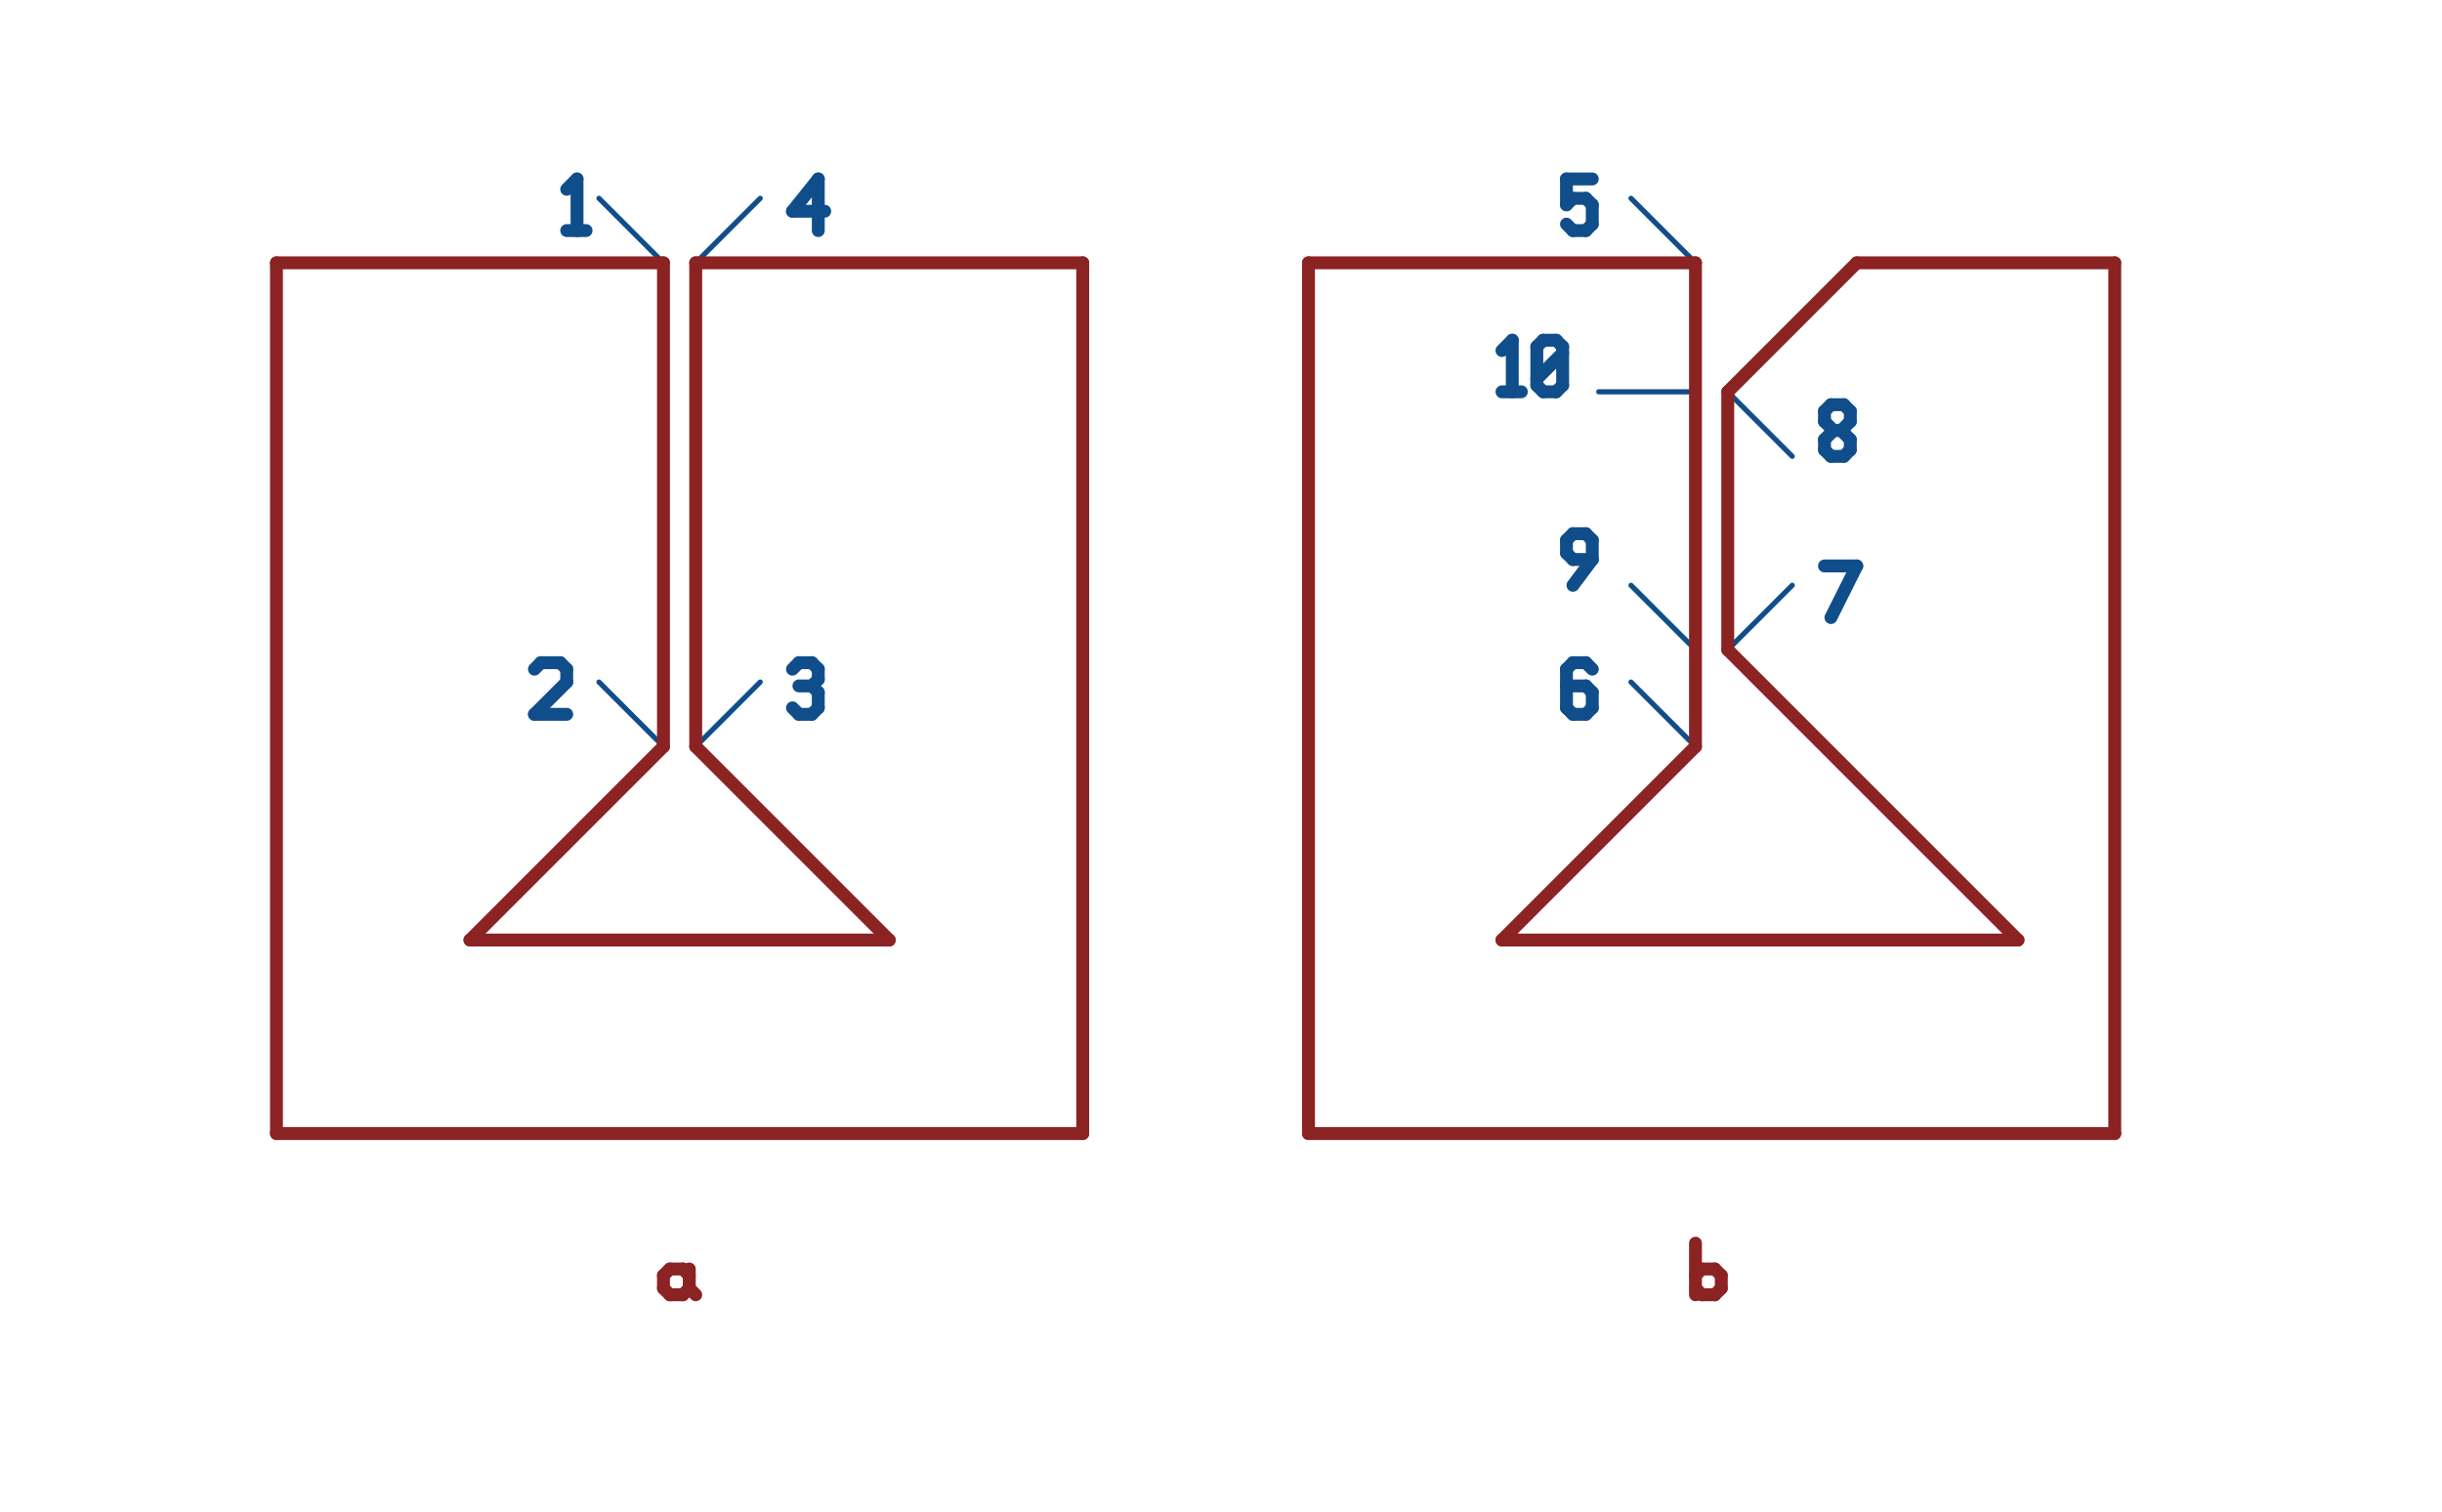 <?xml version="1.0"?>
<svg xmlns="http://www.w3.org/2000/svg" xmlns:xlink="http://www.w3.org/1999/xlink" version="1.0" width="1280.16" height="792.48" viewBox="-2 -2 45.005 29.765">
<g id="layer_3_top">
<!--normal-->
 <line x1="9.525" y1="3.175" x2="8.255" y2="1.905" stroke-width="0.102" stroke="#104e8b" stroke-linecap="round"/>
 <line x1="9.525" y1="12.7" x2="8.255" y2="11.43" stroke-width="0.102" stroke="#104e8b" stroke-linecap="round"/>
 <line x1="10.16" y1="3.175" x2="11.43" y2="1.905" stroke-width="0.102" stroke="#104e8b" stroke-linecap="round"/>
 <line x1="10.16" y1="12.7" x2="11.43" y2="11.43" stroke-width="0.102" stroke="#104e8b" stroke-linecap="round"/>
 <line x1="29.845" y1="3.175" x2="28.575" y2="1.905" stroke-width="0.102" stroke="#104e8b" stroke-linecap="round"/>
 <line x1="29.845" y1="12.7" x2="28.575" y2="11.43" stroke-width="0.102" stroke="#104e8b" stroke-linecap="round"/>
 <line x1="30.48" y1="10.795" x2="31.115" y2="11.43" stroke-width="0.102" stroke="#104e8b" stroke-linecap="round"/>
 <line x1="29.845" y1="5.715" x2="27.94" y2="5.715" stroke-width="0.102" stroke="#104e8b" stroke-linecap="round"/>
 <line x1="29.845" y1="10.795" x2="28.575" y2="9.525" stroke-width="0.102" stroke="#104e8b" stroke-linecap="round"/>
 <line x1="30.48" y1="10.795" x2="31.75" y2="9.525" stroke-width="0.102" stroke="#104e8b" stroke-linecap="round"/>
 <line x1="30.48" y1="5.715" x2="31.75" y2="6.985" stroke-width="0.102" stroke="#104e8b" stroke-linecap="round"/>
 <line x1="7.62" y1="1.727" x2="7.823" y2="1.524" stroke-width="0.254" stroke="#104e8b" stroke-linecap="round"/>
 <line x1="7.823" y1="1.524" x2="7.823" y2="2.54" stroke-width="0.254" stroke="#104e8b" stroke-linecap="round"/>
 <line x1="7.62" y1="2.54" x2="8.001" y2="2.54" stroke-width="0.254" stroke="#104e8b" stroke-linecap="round"/>
 <line x1="6.985" y1="11.176" x2="7.112" y2="11.049" stroke-width="0.254" stroke="#104e8b" stroke-linecap="round"/>
 <line x1="7.112" y1="11.049" x2="7.493" y2="11.049" stroke-width="0.254" stroke="#104e8b" stroke-linecap="round"/>
 <line x1="7.493" y1="11.049" x2="7.62" y2="11.176" stroke-width="0.254" stroke="#104e8b" stroke-linecap="round"/>
 <line x1="7.62" y1="11.176" x2="7.62" y2="11.43" stroke-width="0.254" stroke="#104e8b" stroke-linecap="round"/>
 <line x1="6.985" y1="12.065" x2="7.62" y2="11.43" stroke-width="0.254" stroke="#104e8b" stroke-linecap="round"/>
 <line x1="6.985" y1="12.065" x2="7.62" y2="12.065" stroke-width="0.254" stroke="#104e8b" stroke-linecap="round"/>
 <line x1="12.065" y1="2.159" x2="12.573" y2="1.524" stroke-width="0.254" stroke="#104e8b" stroke-linecap="round"/>
 <line x1="12.065" y1="2.159" x2="12.7" y2="2.159" stroke-width="0.254" stroke="#104e8b" stroke-linecap="round"/>
 <line x1="12.573" y1="1.524" x2="12.573" y2="2.54" stroke-width="0.254" stroke="#104e8b" stroke-linecap="round"/>
 <line x1="12.065" y1="11.176" x2="12.192" y2="11.049" stroke-width="0.254" stroke="#104e8b" stroke-linecap="round"/>
 <line x1="12.192" y1="11.049" x2="12.446" y2="11.049" stroke-width="0.254" stroke="#104e8b" stroke-linecap="round"/>
 <line x1="12.446" y1="11.049" x2="12.573" y2="11.176" stroke-width="0.254" stroke="#104e8b" stroke-linecap="round"/>
 <line x1="12.446" y1="12.065" x2="12.573" y2="11.938" stroke-width="0.254" stroke="#104e8b" stroke-linecap="round"/>
 <line x1="12.192" y1="12.065" x2="12.446" y2="12.065" stroke-width="0.254" stroke="#104e8b" stroke-linecap="round"/>
 <line x1="12.065" y1="11.938" x2="12.192" y2="12.065" stroke-width="0.254" stroke="#104e8b" stroke-linecap="round"/>
 <line x1="12.192" y1="11.506" x2="12.446" y2="11.506" stroke-width="0.254" stroke="#104e8b" stroke-linecap="round"/>
 <line x1="12.573" y1="11.176" x2="12.573" y2="11.379" stroke-width="0.254" stroke="#104e8b" stroke-linecap="round"/>
 <line x1="12.573" y1="11.633" x2="12.573" y2="11.938" stroke-width="0.254" stroke="#104e8b" stroke-linecap="round"/>
 <line x1="12.573" y1="11.633" x2="12.446" y2="11.506" stroke-width="0.254" stroke="#104e8b" stroke-linecap="round"/>
 <line x1="12.573" y1="11.379" x2="12.446" y2="11.506" stroke-width="0.254" stroke="#104e8b" stroke-linecap="round"/>
 <line x1="27.686" y1="11.049" x2="27.813" y2="11.176" stroke-width="0.254" stroke="#104e8b" stroke-linecap="round"/>
 <line x1="27.432" y1="11.049" x2="27.686" y2="11.049" stroke-width="0.254" stroke="#104e8b" stroke-linecap="round"/>
 <line x1="27.305" y1="11.176" x2="27.432" y2="11.049" stroke-width="0.254" stroke="#104e8b" stroke-linecap="round"/>
 <line x1="27.305" y1="11.176" x2="27.305" y2="11.938" stroke-width="0.254" stroke="#104e8b" stroke-linecap="round"/>
 <line x1="27.305" y1="11.938" x2="27.432" y2="12.065" stroke-width="0.254" stroke="#104e8b" stroke-linecap="round"/>
 <line x1="27.686" y1="11.506" x2="27.813" y2="11.633" stroke-width="0.254" stroke="#104e8b" stroke-linecap="round"/>
 <line x1="27.305" y1="11.506" x2="27.686" y2="11.506" stroke-width="0.254" stroke="#104e8b" stroke-linecap="round"/>
 <line x1="27.432" y1="12.065" x2="27.686" y2="12.065" stroke-width="0.254" stroke="#104e8b" stroke-linecap="round"/>
 <line x1="27.686" y1="12.065" x2="27.813" y2="11.938" stroke-width="0.254" stroke="#104e8b" stroke-linecap="round"/>
 <line x1="27.813" y1="11.633" x2="27.813" y2="11.938" stroke-width="0.254" stroke="#104e8b" stroke-linecap="round"/>
 <line x1="27.432" y1="9.525" x2="27.813" y2="9.017" stroke-width="0.254" stroke="#104e8b" stroke-linecap="round"/>
 <line x1="27.813" y1="8.636" x2="27.813" y2="9.017" stroke-width="0.254" stroke="#104e8b" stroke-linecap="round"/>
 <line x1="27.686" y1="8.509" x2="27.813" y2="8.636" stroke-width="0.254" stroke="#104e8b" stroke-linecap="round"/>
 <line x1="27.432" y1="8.509" x2="27.686" y2="8.509" stroke-width="0.254" stroke="#104e8b" stroke-linecap="round"/>
 <line x1="27.305" y1="8.636" x2="27.432" y2="8.509" stroke-width="0.254" stroke="#104e8b" stroke-linecap="round"/>
 <line x1="27.305" y1="8.636" x2="27.305" y2="8.89" stroke-width="0.254" stroke="#104e8b" stroke-linecap="round"/>
 <line x1="27.305" y1="8.89" x2="27.432" y2="9.017" stroke-width="0.254" stroke="#104e8b" stroke-linecap="round"/>
 <line x1="27.432" y1="9.017" x2="27.813" y2="9.017" stroke-width="0.254" stroke="#104e8b" stroke-linecap="round"/>
 <line x1="27.305" y1="1.524" x2="27.813" y2="1.524" stroke-width="0.254" stroke="#104e8b" stroke-linecap="round"/>
 <line x1="27.305" y1="1.524" x2="27.305" y2="2.032" stroke-width="0.254" stroke="#104e8b" stroke-linecap="round"/>
 <line x1="27.305" y1="2.032" x2="27.432" y2="1.905" stroke-width="0.254" stroke="#104e8b" stroke-linecap="round"/>
 <line x1="27.432" y1="1.905" x2="27.686" y2="1.905" stroke-width="0.254" stroke="#104e8b" stroke-linecap="round"/>
 <line x1="27.686" y1="1.905" x2="27.813" y2="2.032" stroke-width="0.254" stroke="#104e8b" stroke-linecap="round"/>
 <line x1="27.813" y1="2.032" x2="27.813" y2="2.413" stroke-width="0.254" stroke="#104e8b" stroke-linecap="round"/>
 <line x1="27.686" y1="2.54" x2="27.813" y2="2.413" stroke-width="0.254" stroke="#104e8b" stroke-linecap="round"/>
 <line x1="27.432" y1="2.54" x2="27.686" y2="2.54" stroke-width="0.254" stroke="#104e8b" stroke-linecap="round"/>
 <line x1="27.305" y1="2.413" x2="27.432" y2="2.54" stroke-width="0.254" stroke="#104e8b" stroke-linecap="round"/>
 <line x1="32.512" y1="10.16" x2="33.02" y2="9.144" stroke-width="0.254" stroke="#104e8b" stroke-linecap="round"/>
 <line x1="32.385" y1="9.144" x2="33.02" y2="9.144" stroke-width="0.254" stroke="#104e8b" stroke-linecap="round"/>
 <line x1="32.385" y1="6.858" x2="32.512" y2="6.985" stroke-width="0.254" stroke="#104e8b" stroke-linecap="round"/>
 <line x1="32.385" y1="6.655" x2="32.385" y2="6.858" stroke-width="0.254" stroke="#104e8b" stroke-linecap="round"/>
 <line x1="32.385" y1="6.655" x2="32.563" y2="6.477" stroke-width="0.254" stroke="#104e8b" stroke-linecap="round"/>
 <line x1="32.563" y1="6.477" x2="32.715" y2="6.477" stroke-width="0.254" stroke="#104e8b" stroke-linecap="round"/>
 <line x1="32.715" y1="6.477" x2="32.893" y2="6.655" stroke-width="0.254" stroke="#104e8b" stroke-linecap="round"/>
 <line x1="32.893" y1="6.655" x2="32.893" y2="6.858" stroke-width="0.254" stroke="#104e8b" stroke-linecap="round"/>
 <line x1="32.766" y1="6.985" x2="32.893" y2="6.858" stroke-width="0.254" stroke="#104e8b" stroke-linecap="round"/>
 <line x1="32.512" y1="6.985" x2="32.766" y2="6.985" stroke-width="0.254" stroke="#104e8b" stroke-linecap="round"/>
 <line x1="32.385" y1="6.299" x2="32.563" y2="6.477" stroke-width="0.254" stroke="#104e8b" stroke-linecap="round"/>
 <line x1="32.385" y1="6.096" x2="32.385" y2="6.299" stroke-width="0.254" stroke="#104e8b" stroke-linecap="round"/>
 <line x1="32.385" y1="6.096" x2="32.512" y2="5.969" stroke-width="0.254" stroke="#104e8b" stroke-linecap="round"/>
 <line x1="32.512" y1="5.969" x2="32.766" y2="5.969" stroke-width="0.254" stroke="#104e8b" stroke-linecap="round"/>
 <line x1="32.766" y1="5.969" x2="32.893" y2="6.096" stroke-width="0.254" stroke="#104e8b" stroke-linecap="round"/>
 <line x1="32.893" y1="6.096" x2="32.893" y2="6.299" stroke-width="0.254" stroke="#104e8b" stroke-linecap="round"/>
 <line x1="32.715" y1="6.477" x2="32.893" y2="6.299" stroke-width="0.254" stroke="#104e8b" stroke-linecap="round"/>
 <line x1="26.035" y1="4.902" x2="26.238" y2="4.699" stroke-width="0.254" stroke="#104e8b" stroke-linecap="round"/>
 <line x1="26.238" y1="4.699" x2="26.238" y2="5.715" stroke-width="0.254" stroke="#104e8b" stroke-linecap="round"/>
 <line x1="26.035" y1="5.715" x2="26.416" y2="5.715" stroke-width="0.254" stroke="#104e8b" stroke-linecap="round"/>
 <line x1="26.721" y1="5.588" x2="26.848" y2="5.715" stroke-width="0.254" stroke="#104e8b" stroke-linecap="round"/>
 <line x1="26.721" y1="4.826" x2="26.721" y2="5.588" stroke-width="0.254" stroke="#104e8b" stroke-linecap="round"/>
 <line x1="26.721" y1="4.826" x2="26.848" y2="4.699" stroke-width="0.254" stroke="#104e8b" stroke-linecap="round"/>
 <line x1="26.848" y1="4.699" x2="27.102" y2="4.699" stroke-width="0.254" stroke="#104e8b" stroke-linecap="round"/>
 <line x1="27.102" y1="4.699" x2="27.229" y2="4.826" stroke-width="0.254" stroke="#104e8b" stroke-linecap="round"/>
 <line x1="27.229" y1="4.826" x2="27.229" y2="5.588" stroke-width="0.254" stroke="#104e8b" stroke-linecap="round"/>
 <line x1="27.102" y1="5.715" x2="27.229" y2="5.588" stroke-width="0.254" stroke="#104e8b" stroke-linecap="round"/>
 <line x1="26.848" y1="5.715" x2="27.102" y2="5.715" stroke-width="0.254" stroke="#104e8b" stroke-linecap="round"/>
 <line x1="26.721" y1="5.461" x2="27.229" y2="4.953" stroke-width="0.254" stroke="#104e8b" stroke-linecap="round"/>
 <line x1="1.905" y1="3.175" x2="1.905" y2="20.32" stroke-width="0.254" stroke="#8b2323" stroke-linecap="round"/>
 <line x1="1.905" y1="3.175" x2="9.525" y2="3.175" stroke-width="0.254" stroke="#8b2323" stroke-linecap="round"/>
 <line x1="9.525" y1="3.175" x2="9.525" y2="12.7" stroke-width="0.254" stroke="#8b2323" stroke-linecap="round"/>
 <line x1="9.525" y1="12.7" x2="5.715" y2="16.51" stroke-width="0.254" stroke="#8b2323" stroke-linecap="round"/>
 <line x1="5.715" y1="16.51" x2="13.97" y2="16.51" stroke-width="0.254" stroke="#8b2323" stroke-linecap="round"/>
 <line x1="10.16" y1="12.7" x2="10.16" y2="3.175" stroke-width="0.254" stroke="#8b2323" stroke-linecap="round"/>
 <line x1="1.905" y1="20.32" x2="17.78" y2="20.32" stroke-width="0.254" stroke="#8b2323" stroke-linecap="round"/>
 <line x1="17.78" y1="20.32" x2="17.78" y2="3.175" stroke-width="0.254" stroke="#8b2323" stroke-linecap="round"/>
 <line x1="13.97" y1="16.51" x2="10.16" y2="12.7" stroke-width="0.254" stroke="#8b2323" stroke-linecap="round"/>
 <line x1="10.16" y1="3.175" x2="17.78" y2="3.175" stroke-width="0.254" stroke="#8b2323" stroke-linecap="round"/>
 <line x1="22.225" y1="3.175" x2="22.225" y2="20.32" stroke-width="0.254" stroke="#8b2323" stroke-linecap="round"/>
 <line x1="22.225" y1="20.32" x2="38.1" y2="20.32" stroke-width="0.254" stroke="#8b2323" stroke-linecap="round"/>
 <line x1="38.1" y1="20.32" x2="38.1" y2="3.175" stroke-width="0.254" stroke="#8b2323" stroke-linecap="round"/>
 <line x1="22.225" y1="3.175" x2="29.845" y2="3.175" stroke-width="0.254" stroke="#8b2323" stroke-linecap="round"/>
 <line x1="29.845" y1="3.175" x2="29.845" y2="12.7" stroke-width="0.254" stroke="#8b2323" stroke-linecap="round"/>
 <line x1="30.48" y1="10.795" x2="30.48" y2="5.715" stroke-width="0.254" stroke="#8b2323" stroke-linecap="round"/>
 <line x1="30.48" y1="5.715" x2="33.02" y2="3.175" stroke-width="0.254" stroke="#8b2323" stroke-linecap="round"/>
 <line x1="29.845" y1="12.7" x2="26.035" y2="16.51" stroke-width="0.254" stroke="#8b2323" stroke-linecap="round"/>
 <line x1="36.195" y1="16.51" x2="30.48" y2="10.795" stroke-width="0.254" stroke="#8b2323" stroke-linecap="round"/>
 <line x1="26.035" y1="16.51" x2="36.195" y2="16.51" stroke-width="0.254" stroke="#8b2323" stroke-linecap="round"/>
 <line x1="33.02" y1="3.175" x2="38.1" y2="3.175" stroke-width="0.254" stroke="#8b2323" stroke-linecap="round"/>
 <line x1="9.906" y1="22.987" x2="10.033" y2="23.114" stroke-width="0.254" stroke="#8b2323" stroke-linecap="round"/>
 <line x1="9.652" y1="22.987" x2="9.906" y2="22.987" stroke-width="0.254" stroke="#8b2323" stroke-linecap="round"/>
 <line x1="9.525" y1="23.114" x2="9.652" y2="22.987" stroke-width="0.254" stroke="#8b2323" stroke-linecap="round"/>
 <line x1="9.525" y1="23.114" x2="9.525" y2="23.368" stroke-width="0.254" stroke="#8b2323" stroke-linecap="round"/>
 <line x1="9.525" y1="23.368" x2="9.652" y2="23.495" stroke-width="0.254" stroke="#8b2323" stroke-linecap="round"/>
 <line x1="10.033" y1="22.987" x2="10.033" y2="23.368" stroke-width="0.254" stroke="#8b2323" stroke-linecap="round"/>
 <line x1="10.033" y1="23.368" x2="10.16" y2="23.495" stroke-width="0.254" stroke="#8b2323" stroke-linecap="round"/>
 <line x1="9.652" y1="23.495" x2="9.906" y2="23.495" stroke-width="0.254" stroke="#8b2323" stroke-linecap="round"/>
 <line x1="9.906" y1="23.495" x2="10.033" y2="23.368" stroke-width="0.254" stroke="#8b2323" stroke-linecap="round"/>
 <line x1="29.845" y1="22.479" x2="29.845" y2="23.495" stroke-width="0.254" stroke="#8b2323" stroke-linecap="round"/>
 <line x1="29.845" y1="23.368" x2="29.972" y2="23.495" stroke-width="0.254" stroke="#8b2323" stroke-linecap="round"/>
 <line x1="29.972" y1="23.495" x2="30.226" y2="23.495" stroke-width="0.254" stroke="#8b2323" stroke-linecap="round"/>
 <line x1="30.226" y1="23.495" x2="30.353" y2="23.368" stroke-width="0.254" stroke="#8b2323" stroke-linecap="round"/>
 <line x1="30.353" y1="23.114" x2="30.353" y2="23.368" stroke-width="0.254" stroke="#8b2323" stroke-linecap="round"/>
 <line x1="30.226" y1="22.987" x2="30.353" y2="23.114" stroke-width="0.254" stroke="#8b2323" stroke-linecap="round"/>
 <line x1="29.972" y1="22.987" x2="30.226" y2="22.987" stroke-width="0.254" stroke="#8b2323" stroke-linecap="round"/>
 <line x1="29.845" y1="23.114" x2="29.972" y2="22.987" stroke-width="0.254" stroke="#8b2323" stroke-linecap="round"/>
</g>
</svg>
